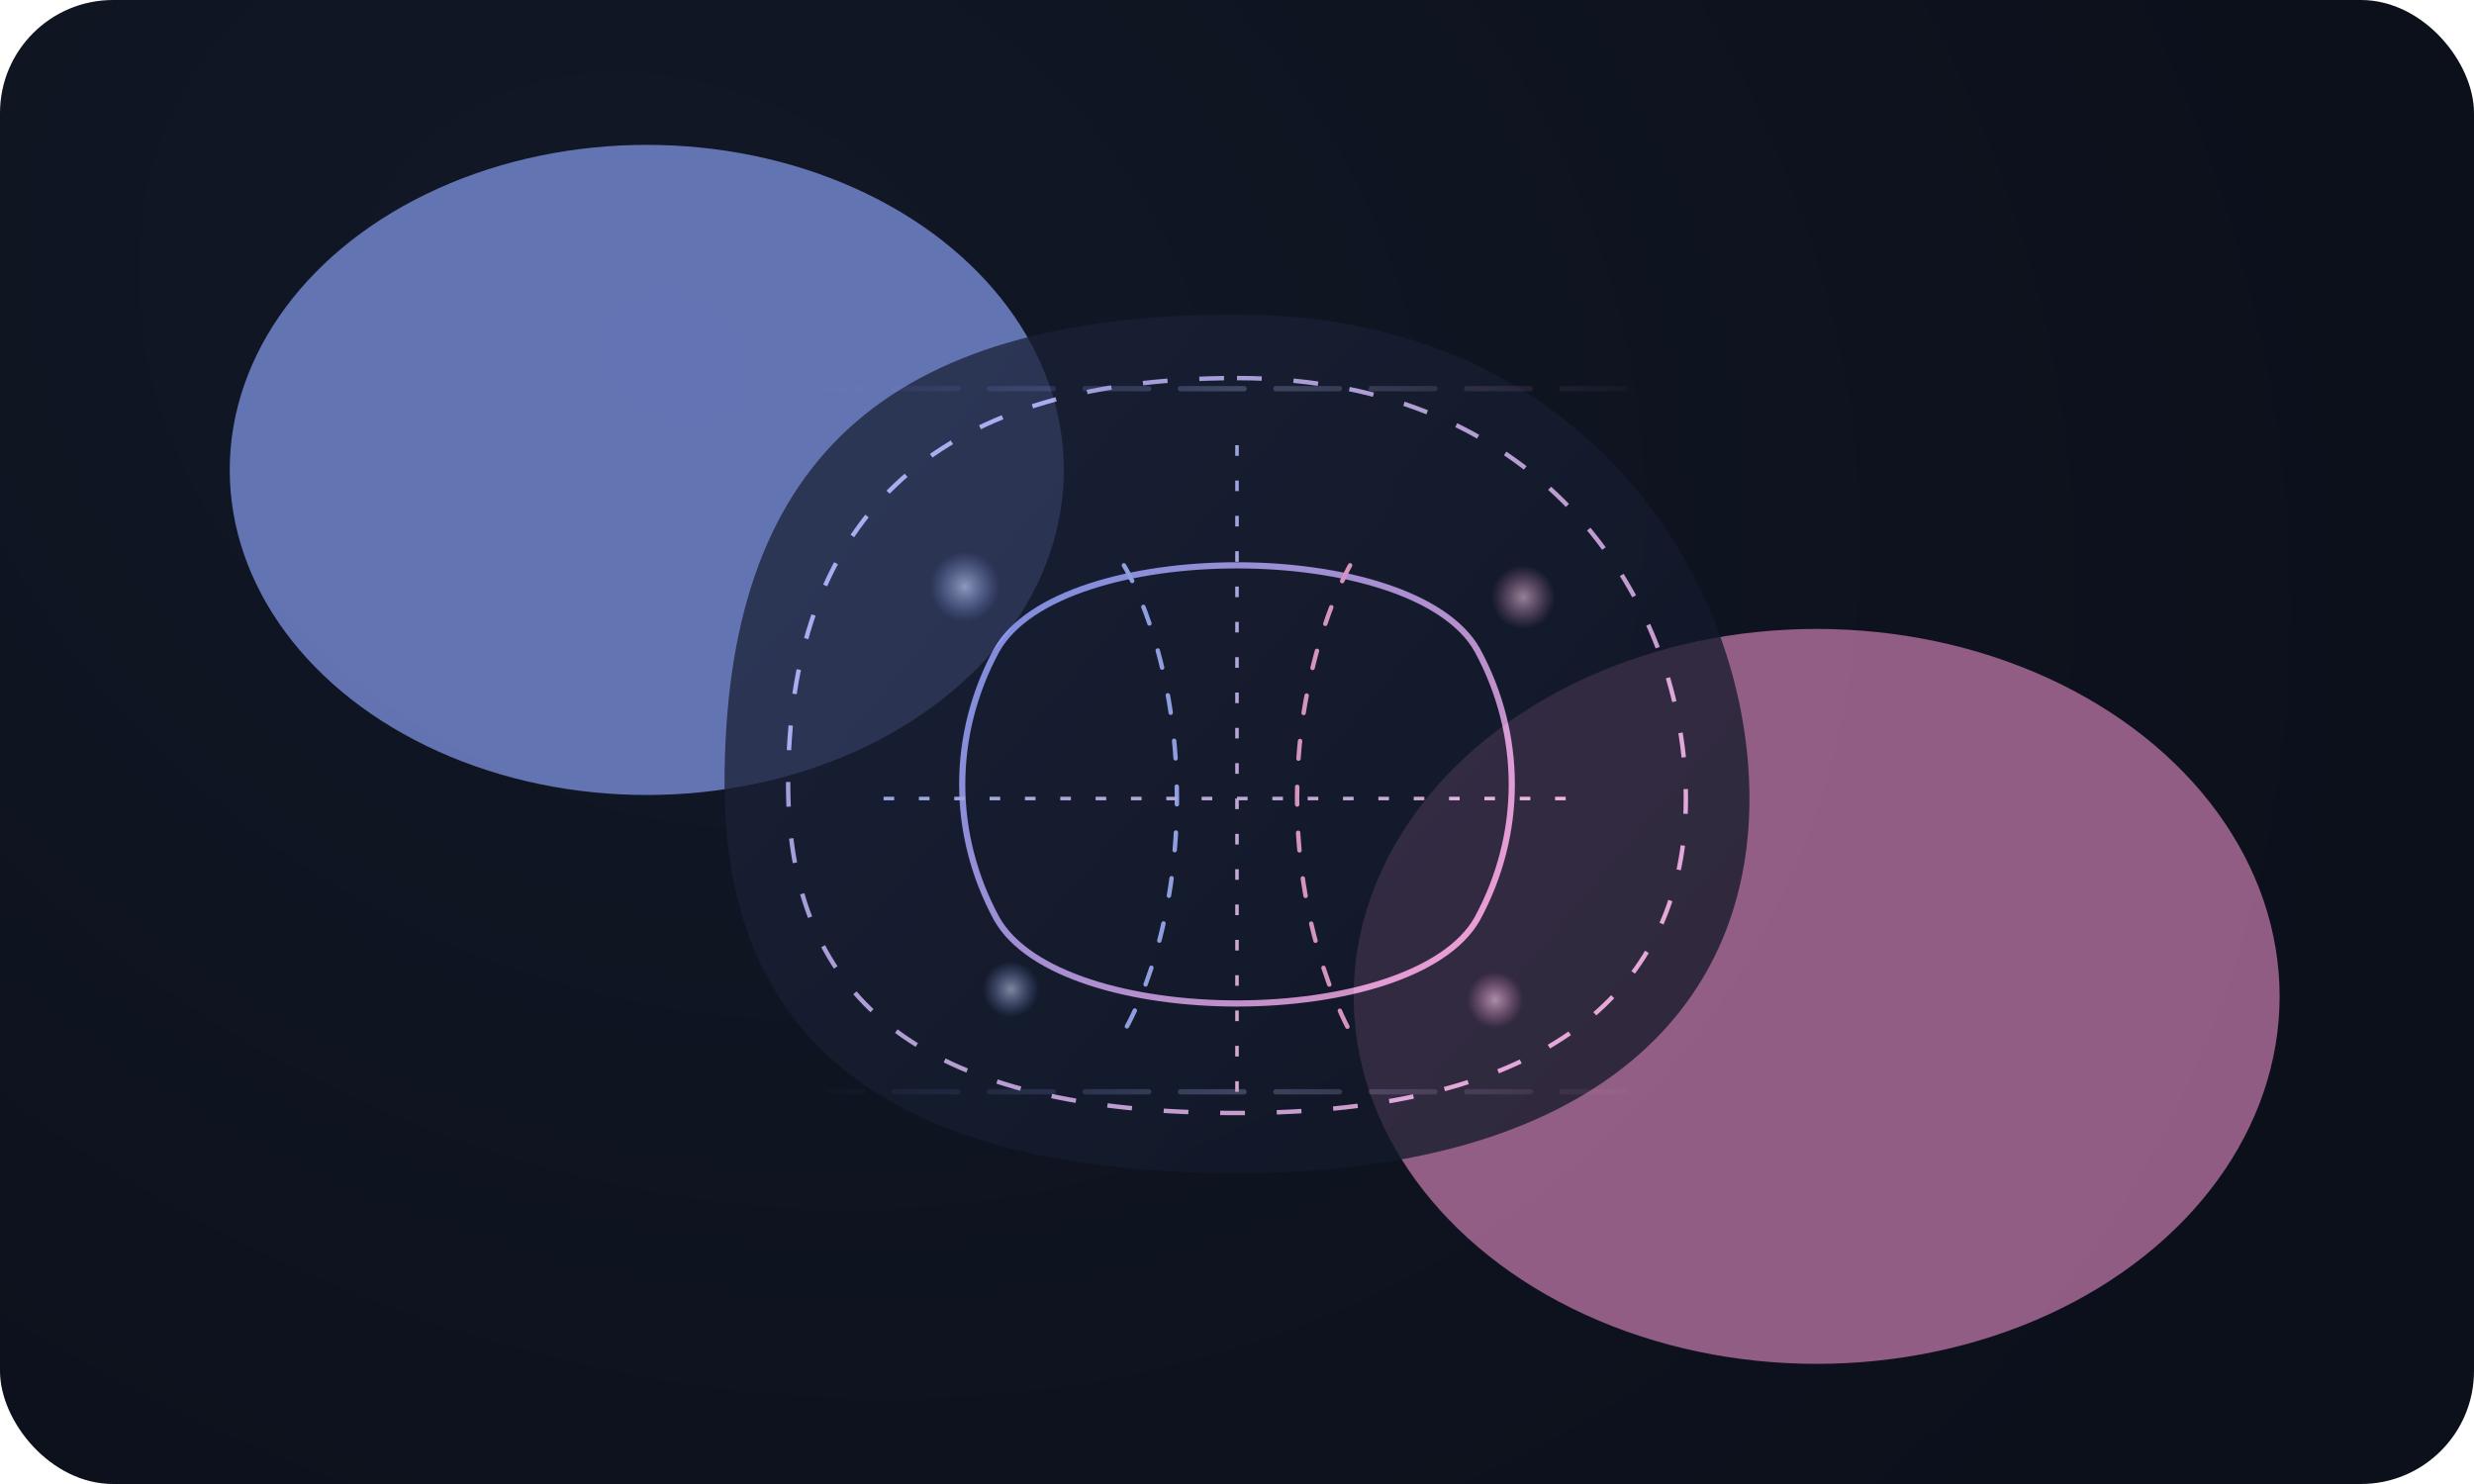 <svg width="1400" height="840" viewBox="0 0 1400 840" fill="none" xmlns="http://www.w3.org/2000/svg">
  <rect width="1400" height="840" rx="64" fill="url(#paint0_radial)"/>
  <g opacity="0.65" filter="url(#filter0_f)">
    <ellipse cx="366" cy="266" rx="236" ry="184" fill="#8FA6FF"/>
  </g>
  <g opacity="0.55" filter="url(#filter1_f)">
    <ellipse cx="1028" cy="564" rx="262" ry="208" fill="#FF9AD8"/>
  </g>
  <g opacity="0.85" clip-path="url(#clip0)">
    <path d="M700 178C898 178 990 330 990 452C990 574 898 664 700 664C502 664 410 588 410 444C410 262 500 178 700 178Z" fill="url(#paint1_linear)" opacity="0.9"/>
    <path d="M700 214C876 214 954 344 954 452C954 560 876 630 700 630C524 630 446 568 446 444C446 298 524 214 700 214Z" stroke="url(#paint2_linear)" stroke-width="2.5" stroke-dasharray="14 18"/>
    <path d="M564 368C600 304 800 304 836 368C862 416 862 472 836 520C800 584 600 584 564 520C538 472 538 416 564 368Z" stroke="url(#paint3_linear)" stroke-width="3.5"/>
    <path d="M636 320C636 320 666 368 666 452C666 536 636 584 636 584" stroke="#A6B6FF" stroke-width="2.5" stroke-dasharray="10 16" stroke-linecap="round"/>
    <path d="M764 320C764 320 734 372 734 452C734 532 764 584 764 584" stroke="#F8A9DC" stroke-width="2.5" stroke-dasharray="10 16" stroke-linecap="round"/>
    <path d="M700 252V624" stroke="url(#paint4_linear)" stroke-width="2" stroke-dasharray="6 14"/>
    <path d="M500 452H900" stroke="url(#paint5_linear)" stroke-width="2" stroke-dasharray="6 14"/>
    <g opacity="0.65">
      <circle cx="546" cy="332" r="20" fill="url(#paint6_radial)"/>
      <circle cx="862" cy="338" r="18" fill="url(#paint7_radial)"/>
      <circle cx="572" cy="560" r="16" fill="url(#paint8_radial)"/>
      <circle cx="846" cy="566" r="16" fill="url(#paint9_radial)"/>
    </g>
    <path d="M452 220H948" stroke="url(#paint10_linear)" stroke-width="3" stroke-linecap="round" stroke-dasharray="36 18" opacity="0.3"/>
    <path d="M452 618H948" stroke="url(#paint11_linear)" stroke-width="3" stroke-linecap="round" stroke-dasharray="36 18" opacity="0.3"/>
  </g>
  <defs>
    <filter id="filter0_f" x="0" y="-18" width="732" height="568" filterUnits="userSpaceOnUse" color-interpolation-filters="sRGB">
      <feFlood flood-opacity="0" result="BackgroundImageFix"/>
      <feBlend in="SourceGraphic" in2="BackgroundImageFix" result="shape"/>
      <feGaussianBlur stdDeviation="82" result="effect1_foregroundBlur"/>
    </filter>
    <filter id="filter1_f" x="604" y="156" width="848" height="816" filterUnits="userSpaceOnUse" color-interpolation-filters="sRGB">
      <feFlood flood-opacity="0" result="BackgroundImageFix"/>
      <feBlend in="SourceGraphic" in2="BackgroundImageFix" result="shape"/>
      <feGaussianBlur stdDeviation="92" result="effect1_foregroundBlur"/>
    </filter>
    <radialGradient id="paint0_radial" cx="0" cy="0" r="1" gradientUnits="userSpaceOnUse" gradientTransform="translate(380 198) rotate(28) scale(1024 816)">
      <stop stop-color="#121827"/>
      <stop offset="1" stop-color="#0C101B"/>
    </radialGradient>
    <linearGradient id="paint1_linear" x1="410" y1="178" x2="990" y2="664" gradientUnits="userSpaceOnUse">
      <stop stop-color="#1C233B"/>
      <stop offset="1" stop-color="#111726"/>
    </linearGradient>
    <linearGradient id="paint2_linear" x1="446" y1="214" x2="954" y2="630" gradientUnits="userSpaceOnUse">
      <stop stop-color="#A8B7FF"/>
      <stop offset="1" stop-color="#FFB4E5"/>
    </linearGradient>
    <linearGradient id="paint3_linear" x1="564" y1="330" x2="836" y2="558" gradientUnits="userSpaceOnUse">
      <stop stop-color="#8EA2FF"/>
      <stop offset="1" stop-color="#FFA8DE"/>
    </linearGradient>
    <linearGradient id="paint4_linear" x1="700" y1="252" x2="700" y2="624" gradientUnits="userSpaceOnUse">
      <stop stop-color="#B2C1FF"/>
      <stop offset="1" stop-color="#FFC4EB"/>
    </linearGradient>
    <linearGradient id="paint5_linear" x1="500" y1="452" x2="900" y2="452" gradientUnits="userSpaceOnUse">
      <stop stop-color="#B2C1FF"/>
      <stop offset="1" stop-color="#FFC4EB"/>
    </linearGradient>
    <radialGradient id="paint6_radial" cx="0" cy="0" r="1" gradientUnits="userSpaceOnUse" gradientTransform="translate(546 332) rotate(90) scale(20)">
      <stop stop-color="#D8E0FF"/>
      <stop offset="1" stop-color="#8FA6FF" stop-opacity="0"/>
    </radialGradient>
    <radialGradient id="paint7_radial" cx="0" cy="0" r="1" gradientUnits="userSpaceOnUse" gradientTransform="translate(862 338) rotate(90) scale(18)">
      <stop stop-color="#FFD6F0"/>
      <stop offset="1" stop-color="#FF9AD8" stop-opacity="0"/>
    </radialGradient>
    <radialGradient id="paint8_radial" cx="0" cy="0" r="1" gradientUnits="userSpaceOnUse" gradientTransform="translate(572 560) rotate(90) scale(16)">
      <stop stop-color="#D8E0FF"/>
      <stop offset="1" stop-color="#8FA6FF" stop-opacity="0"/>
    </radialGradient>
    <radialGradient id="paint9_radial" cx="0" cy="0" r="1" gradientUnits="userSpaceOnUse" gradientTransform="translate(846 566) rotate(90) scale(16)">
      <stop stop-color="#FFD6F0"/>
      <stop offset="1" stop-color="#FF9AD8" stop-opacity="0"/>
    </radialGradient>
    <linearGradient id="paint10_linear" x1="452" y1="220" x2="948" y2="220" gradientUnits="userSpaceOnUse">
      <stop stop-color="#7C8DFF" stop-opacity="0"/>
      <stop offset="0.5" stop-color="#B9C6FF"/>
      <stop offset="1" stop-color="#FFB7E7" stop-opacity="0"/>
    </linearGradient>
    <linearGradient id="paint11_linear" x1="452" y1="618" x2="948" y2="618" gradientUnits="userSpaceOnUse">
      <stop stop-color="#7C8DFF" stop-opacity="0"/>
      <stop offset="0.5" stop-color="#B9C6FF"/>
      <stop offset="1" stop-color="#FFB7E7" stop-opacity="0"/>
    </linearGradient>
    <clipPath id="clip0">
      <rect x="374" y="178" width="652" height="486" rx="220" />
    </clipPath>
  </defs>
</svg>
